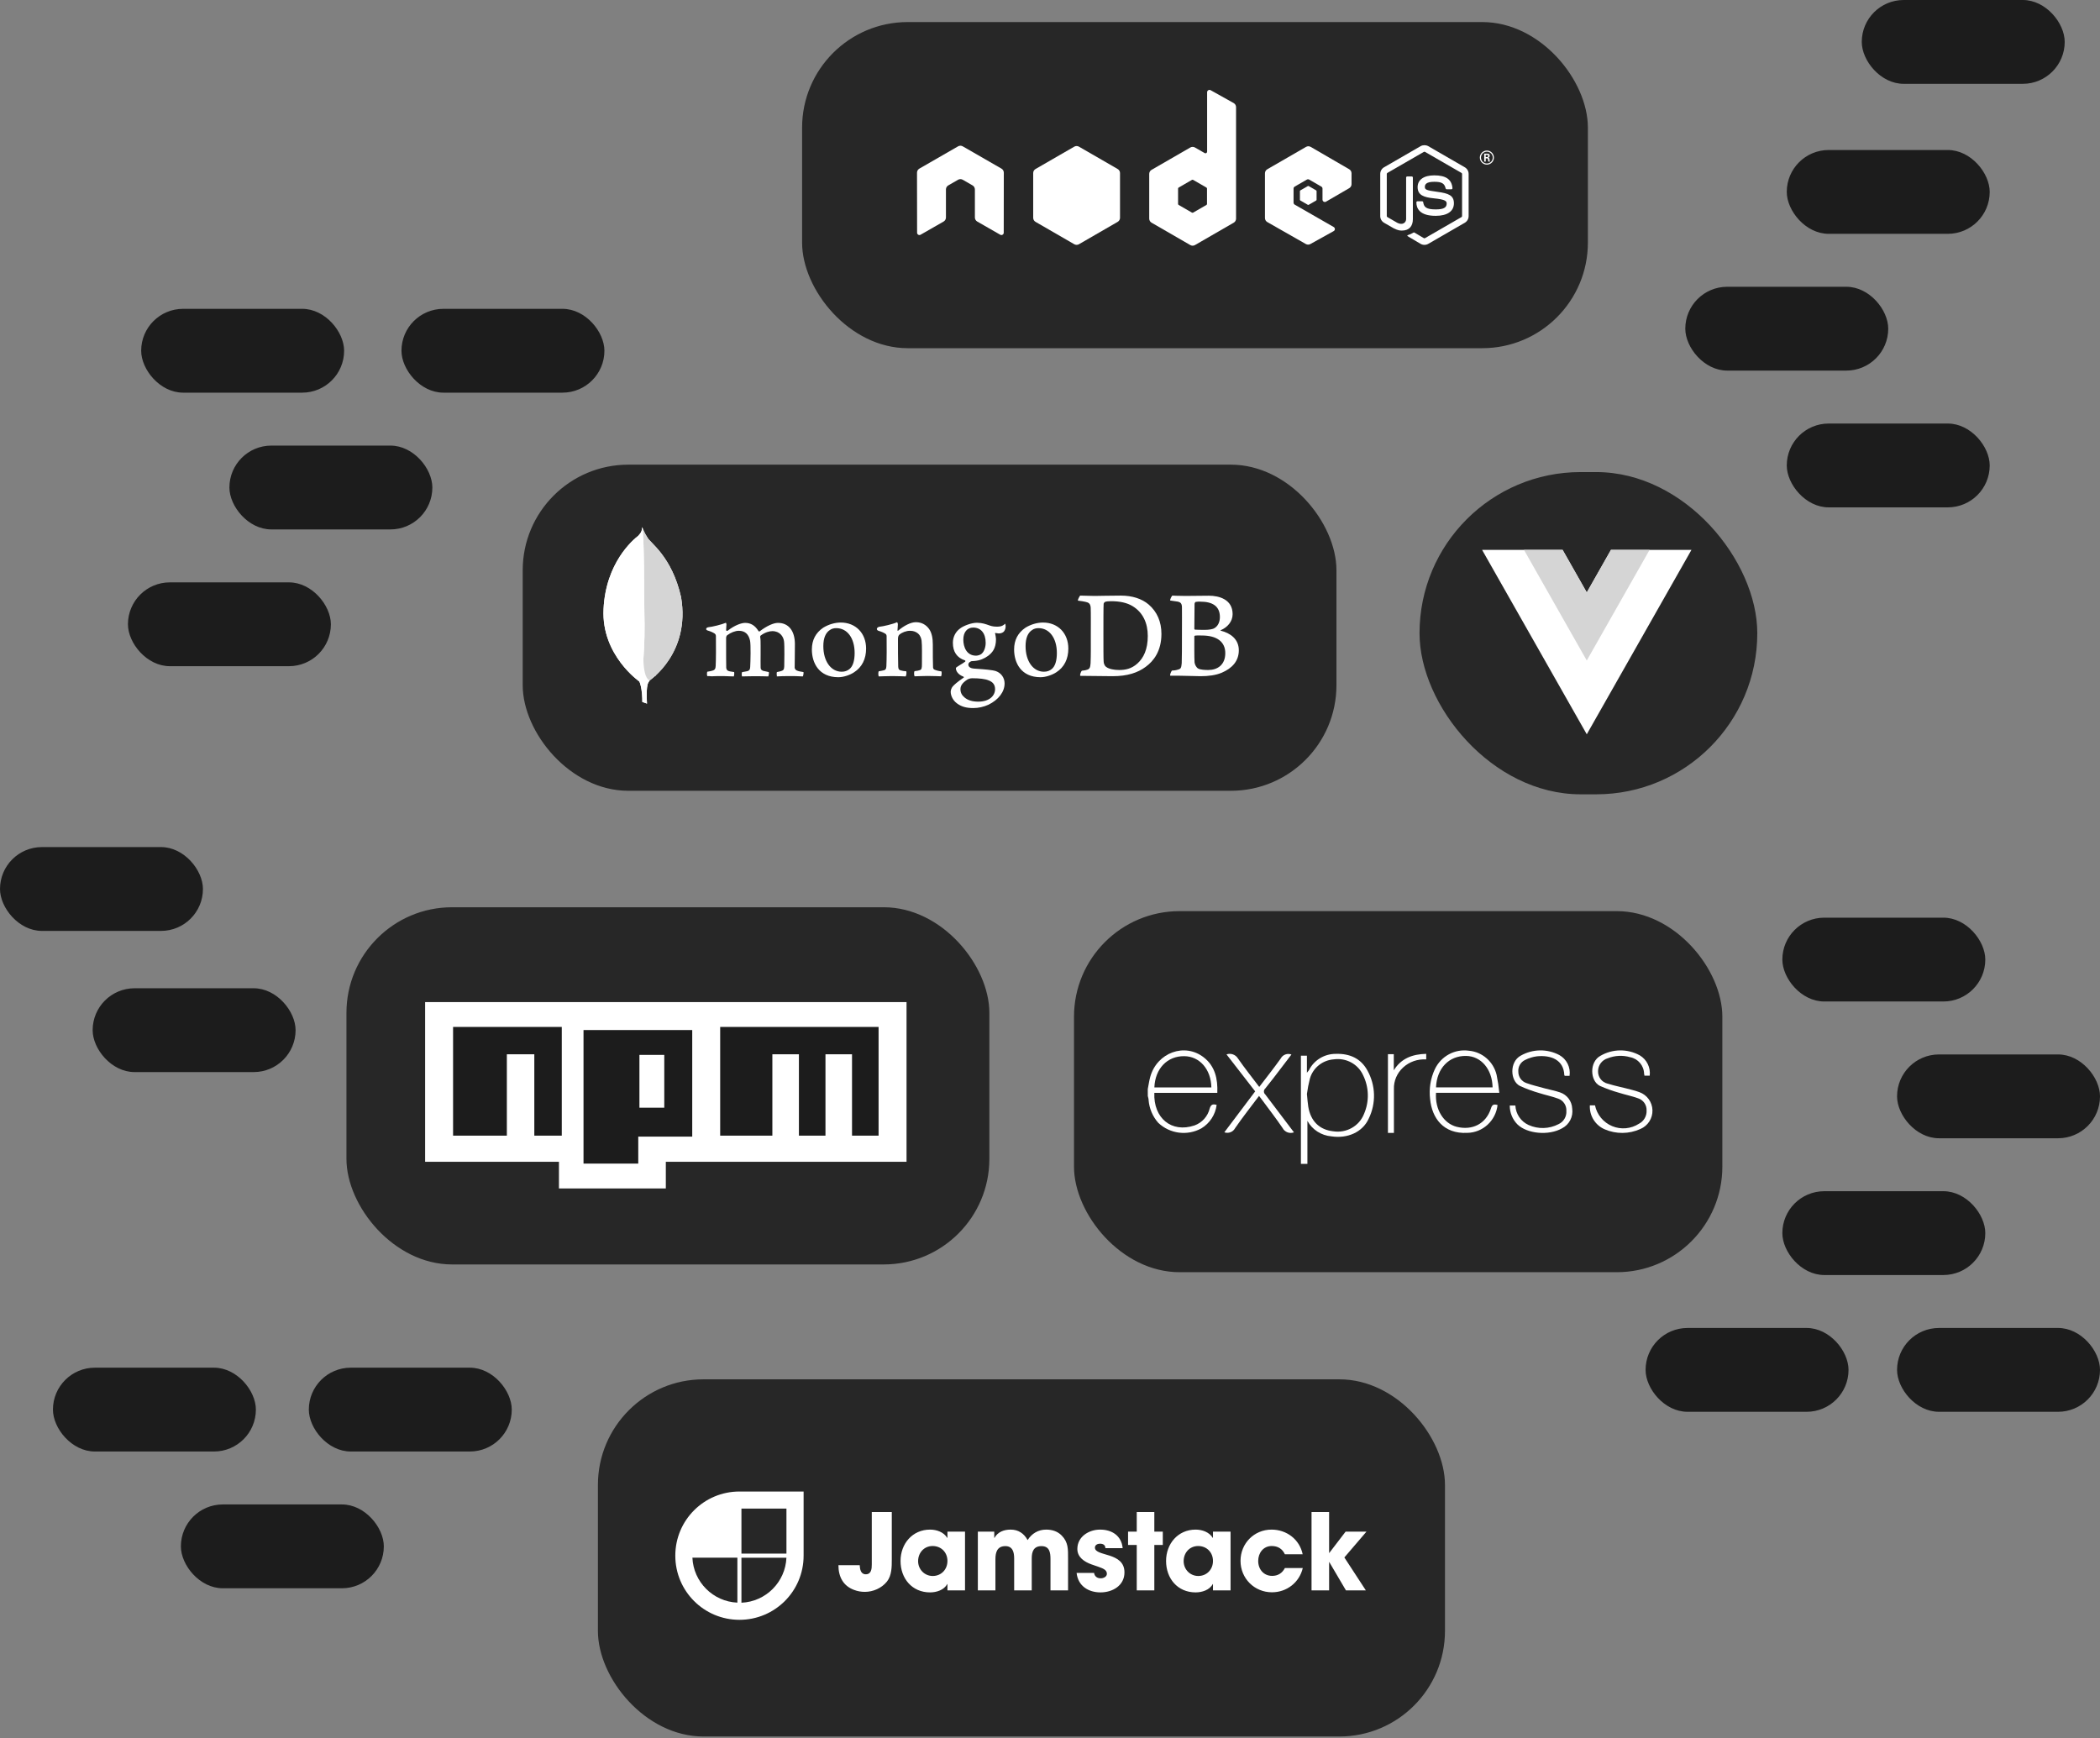 <?xml version="1.0" encoding="UTF-8"?>
<svg width="476px" height="394px" viewBox="0 0 476 394" version="1.1" xmlns="http://www.w3.org/2000/svg" xmlns:xlink="http://www.w3.org/1999/xlink">
    <rect x="0" y="0" width="476" height="394" fill="#808080" stroke="none"/>
    <title>Group 13 Copy 2</title>
    <g id="New" stroke="none" stroke-width="1" fill="none" fill-rule="evenodd">
        <g id="Exports" transform="translate(-433, -781)">
            <g id="Group-13-Copy-2" transform="translate(433, 781)">
                <g id="Group-52-Copy-3" transform="translate(78, 5)">
                    <g id="Group-48-Copy-4" transform="translate(40.48, 100.32)">
                        <rect id="Rectangle" fill="#272727" x="0" y="0" width="184.448" height="73.92" rx="23.936"></rect>
                        <g id="mongodb-seeklogo.com" transform="translate(18.304, 14.08)" fill-rule="nonzero">
                            <path d="M134.243,17.026 C134.113,17.052 133.983,17.338 133.983,17.494 C133.957,18.533 133.931,21.288 133.931,23.159 C133.931,23.211 134.009,23.315 134.087,23.315 C134.476,23.341 135.412,23.367 136.217,23.367 C137.335,23.367 137.985,23.211 138.349,23.055 C139.284,22.588 139.726,21.574 139.726,20.456 C139.726,17.936 137.959,16.974 135.334,16.974 C135.152,16.948 134.632,16.948 134.243,17.026 L134.243,17.026 L134.243,17.026 Z M140.947,28.642 C140.947,26.07 139.05,24.64 135.62,24.64 C135.464,24.64 134.373,24.614 134.113,24.666 C134.035,24.692 133.931,24.744 133.931,24.822 C133.931,26.667 133.905,29.604 133.983,30.747 C134.035,31.241 134.399,31.943 134.84,32.151 C135.308,32.41 136.374,32.462 137.101,32.462 C139.154,32.462 140.947,31.319 140.947,28.642 L140.947,28.642 L140.947,28.642 Z M128.941,15.597 C129.201,15.597 129.981,15.675 131.982,15.675 C133.879,15.675 135.386,15.623 137.231,15.623 C139.492,15.623 142.61,16.429 142.61,19.807 C142.61,21.47 141.441,22.795 139.908,23.445 C139.83,23.471 139.83,23.523 139.908,23.549 C142.09,24.095 144.014,25.446 144.014,27.993 C144.014,30.487 142.454,32.072 140.193,33.06 C138.816,33.658 137.101,33.866 135.36,33.866 C134.035,33.866 130.475,33.71 128.5,33.762 C128.292,33.684 128.682,32.748 128.863,32.592 C129.331,32.566 129.695,32.54 130.189,32.384 C130.89,32.203 130.968,31.995 131.072,30.929 C131.124,30.02 131.124,26.797 131.124,24.51 C131.124,21.366 131.15,19.235 131.124,18.196 C131.098,17.39 130.812,17.13 130.241,16.974 C129.799,16.896 129.071,16.792 128.474,16.715 C128.344,16.584 128.785,15.701 128.941,15.597 L128.941,15.597 L128.941,15.597 Z M113.947,31.761 C114.571,32.254 115.792,32.462 116.884,32.462 C118.287,32.462 119.69,32.203 121.041,30.981 C122.419,29.734 123.38,27.811 123.38,24.744 C123.38,21.808 122.263,19.417 119.976,18.014 C118.677,17.208 117.013,16.87 115.09,16.87 C114.519,16.87 113.973,16.896 113.635,17.052 C113.557,17.104 113.375,17.338 113.375,17.468 C113.323,17.988 113.323,21.99 113.323,24.329 C113.323,26.745 113.323,30.123 113.375,30.513 C113.375,30.903 113.557,31.501 113.947,31.761 L113.947,31.761 L113.947,31.761 Z M108.048,15.597 C108.542,15.597 110.439,15.675 111.348,15.675 C112.986,15.675 114.155,15.597 117.247,15.597 C119.846,15.597 122.029,16.299 123.588,17.624 C125.485,19.261 126.473,21.522 126.473,24.277 C126.473,28.201 124.68,30.461 122.886,31.761 C121.094,33.086 118.755,33.866 115.428,33.866 C113.661,33.866 110.621,33.814 108.1,33.788 L108.074,33.788 C107.944,33.554 108.282,32.644 108.49,32.618 C109.166,32.54 109.347,32.514 109.685,32.384 C110.231,32.177 110.335,31.891 110.413,30.929 C110.491,29.136 110.465,26.979 110.465,24.536 C110.465,22.795 110.491,19.391 110.439,18.3 C110.361,17.39 109.971,17.156 109.192,17 C108.802,16.922 108.282,16.818 107.555,16.741 C107.45,16.558 107.918,15.753 108.048,15.597 L108.048,15.597 L108.048,15.597 Z" id="Shape" fill="#FFFFFF"></path>
                            <path d="M76.605,32.774 C75.955,32.696 75.487,32.592 74.915,32.332 C74.838,32.28 74.707,32.021 74.707,31.917 C74.655,31.007 74.655,28.408 74.655,26.667 C74.655,25.264 74.422,24.043 73.824,23.185 C73.122,22.198 72.109,21.626 70.809,21.626 C69.666,21.626 68.133,22.406 66.86,23.497 C66.834,23.523 66.626,23.705 66.652,23.419 C66.652,23.133 66.704,22.561 66.73,22.172 C66.756,21.808 66.548,21.626 66.548,21.626 C65.716,22.042 63.377,22.588 62.52,22.665 C61.896,22.795 61.74,23.393 62.39,23.601 L62.416,23.601 C63.117,23.809 63.585,24.043 63.949,24.277 C64.209,24.484 64.183,24.77 64.183,25.004 C64.209,26.953 64.209,29.942 64.131,31.579 C64.105,32.229 63.923,32.462 63.455,32.566 L63.507,32.54 C63.143,32.618 62.858,32.696 62.416,32.748 C62.26,32.904 62.26,33.736 62.416,33.918 C62.702,33.918 64.209,33.84 65.456,33.84 C67.171,33.84 68.055,33.918 68.497,33.918 C68.679,33.71 68.731,32.93 68.627,32.748 C68.133,32.722 67.769,32.67 67.431,32.566 C66.964,32.462 66.834,32.229 66.807,31.683 C66.756,30.305 66.756,27.395 66.756,25.42 C66.756,24.874 66.912,24.614 67.067,24.458 C67.665,23.939 68.627,23.575 69.484,23.575 C70.316,23.575 70.862,23.835 71.277,24.173 C71.849,24.64 72.031,25.316 72.109,25.81 C72.239,26.927 72.187,29.136 72.187,31.059 C72.187,32.098 72.109,32.358 71.719,32.488 C71.537,32.566 71.069,32.67 70.524,32.722 C70.342,32.904 70.394,33.71 70.524,33.892 C71.277,33.892 72.161,33.814 73.46,33.814 C75.071,33.814 76.111,33.892 76.527,33.892 C76.656,33.736 76.708,32.982 76.604,32.774 L76.605,32.774 L76.605,32.774 Z M83.803,22.847 C82.426,22.847 81.568,23.913 81.568,25.576 C81.568,27.265 82.321,29.214 84.453,29.214 C84.816,29.214 85.492,29.058 85.804,28.694 C86.297,28.227 86.635,27.291 86.635,26.304 C86.635,24.147 85.57,22.847 83.803,22.847 L83.803,22.847 L83.803,22.847 Z M83.621,34.333 C83.101,34.333 82.737,34.489 82.504,34.619 C81.412,35.321 80.918,35.996 80.918,36.802 C80.918,37.556 81.204,38.153 81.828,38.673 C82.581,39.323 83.621,39.635 84.946,39.635 C87.597,39.635 88.766,38.205 88.766,36.802 C88.766,35.815 88.272,35.165 87.259,34.801 C86.531,34.489 85.206,34.333 83.621,34.333 L83.621,34.333 L83.621,34.333 Z M83.803,41.09 C82.218,41.09 81.074,40.752 80.087,39.998 C79.125,39.271 78.709,38.179 78.709,37.426 C78.709,37.218 78.761,36.646 79.229,36.126 C79.515,35.815 80.139,35.217 81.62,34.204 C81.672,34.178 81.698,34.152 81.698,34.099 C81.698,34.047 81.646,33.995 81.594,33.97 C80.372,33.502 80.009,32.748 79.905,32.332 L79.905,32.28 C79.879,32.124 79.827,31.969 80.061,31.813 C80.243,31.683 80.503,31.527 80.788,31.345 C81.23,31.085 81.698,30.799 81.984,30.565 C82.036,30.513 82.036,30.461 82.036,30.409 C82.036,30.357 81.984,30.305 81.932,30.28 C80.113,29.682 79.203,28.33 79.203,26.304 C79.203,24.978 79.801,23.783 80.866,23.029 C81.594,22.457 83.413,21.756 84.608,21.756 L84.686,21.756 C85.908,21.782 86.583,22.042 87.545,22.38 C88.065,22.561 88.558,22.639 89.234,22.639 C90.247,22.639 90.689,22.328 91.053,21.964 C91.079,22.016 91.131,22.146 91.157,22.483 C91.183,22.821 91.079,23.315 90.819,23.679 C90.611,23.965 90.144,24.173 89.676,24.173 L89.546,24.173 C89.078,24.121 88.87,24.069 88.87,24.069 L88.766,24.121 C88.74,24.173 88.766,24.225 88.792,24.303 L88.818,24.355 C88.87,24.589 88.974,25.29 88.974,25.472 C88.974,27.603 88.117,28.538 87.207,29.24 C86.323,29.89 85.31,30.305 84.167,30.409 C84.141,30.409 84.037,30.409 83.803,30.435 C83.673,30.435 83.491,30.461 83.465,30.461 L83.439,30.461 C83.231,30.513 82.711,30.773 82.711,31.215 C82.711,31.605 82.945,32.072 84.063,32.151 C84.296,32.177 84.53,32.177 84.79,32.203 C86.271,32.306 88.117,32.436 88.974,32.722 C90.169,33.164 90.923,34.229 90.923,35.503 C90.923,37.426 89.546,39.219 87.259,40.336 C86.142,40.83 85.024,41.09 83.803,41.09 L83.803,41.09 L83.803,41.09 Z M98.615,22.977 C98.069,22.977 97.576,23.107 97.212,23.367 C96.198,23.991 95.679,25.238 95.679,27.057 C95.679,30.461 97.394,32.852 99.836,32.852 C100.564,32.852 101.136,32.644 101.63,32.229 C102.383,31.605 102.773,30.357 102.773,28.616 C102.773,25.238 101.084,22.977 98.615,22.977 L98.615,22.977 L98.615,22.977 Z M99.083,34.099 C94.665,34.099 93.08,30.851 93.08,27.811 C93.08,25.68 93.937,24.043 95.653,22.873 C96.874,22.12 98.329,21.704 99.629,21.704 C103.007,21.704 105.372,24.121 105.372,27.603 C105.372,29.968 104.436,31.839 102.643,32.982 C101.785,33.554 100.304,34.099 99.083,34.099 L99.083,34.099 L99.083,34.099 Z M52.775,22.977 C52.229,22.977 51.736,23.107 51.372,23.367 C50.358,23.991 49.838,25.238 49.838,27.057 C49.838,30.461 51.553,32.852 53.996,32.852 C54.724,32.852 55.296,32.644 55.789,32.229 C56.543,31.605 56.933,30.357 56.933,28.616 C56.933,25.238 55.27,22.977 52.775,22.977 L52.775,22.977 L52.775,22.977 Z M53.243,34.099 C48.825,34.099 47.24,30.851 47.24,27.811 C47.24,25.68 48.097,24.043 49.812,22.873 C51.034,22.12 52.489,21.704 53.788,21.704 C57.167,21.704 59.531,24.121 59.531,27.603 C59.531,29.968 58.596,31.839 56.803,32.982 C55.971,33.554 54.49,34.099 53.243,34.099 L53.243,34.099 L53.243,34.099 Z M23.54,33.84 C23.488,33.762 23.436,33.528 23.462,33.242 C23.462,33.034 23.514,32.904 23.54,32.852 C24.086,32.774 24.372,32.696 24.683,32.618 C25.203,32.488 25.411,32.203 25.437,31.553 C25.515,29.994 25.515,27.031 25.489,24.978 L25.489,24.926 C25.489,24.692 25.489,24.406 25.203,24.199 C24.787,23.939 24.294,23.705 23.644,23.523 C23.41,23.445 23.254,23.315 23.28,23.159 C23.28,23.003 23.436,22.821 23.774,22.769 C24.632,22.691 26.866,22.146 27.75,21.756 C27.802,21.808 27.88,21.964 27.88,22.172 L27.854,22.457 C27.828,22.743 27.802,23.081 27.802,23.419 C27.802,23.523 27.906,23.601 28.01,23.601 C28.062,23.601 28.114,23.575 28.166,23.549 C29.829,22.25 31.336,21.782 32.115,21.782 C33.389,21.782 34.376,22.38 35.13,23.627 C35.182,23.705 35.234,23.731 35.312,23.731 C35.364,23.731 35.442,23.705 35.468,23.653 C37.001,22.483 38.534,21.782 39.548,21.782 C41.964,21.782 43.394,23.575 43.394,26.615 C43.394,27.473 43.394,28.59 43.368,29.604 C43.368,30.513 43.342,31.345 43.342,31.943 C43.342,32.072 43.524,32.488 43.81,32.566 C44.173,32.748 44.667,32.826 45.317,32.93 L45.343,32.93 C45.395,33.112 45.291,33.788 45.187,33.918 C45.031,33.918 44.797,33.918 44.537,33.892 C44.043,33.866 43.342,33.84 42.562,33.84 C40.951,33.84 40.12,33.866 39.314,33.918 C39.262,33.71 39.236,33.086 39.314,32.93 C39.782,32.852 40.015,32.774 40.301,32.696 C40.821,32.54 40.951,32.306 40.977,31.631 C40.977,31.137 41.081,26.927 40.925,25.914 C40.769,24.874 39.989,23.653 38.274,23.653 C37.625,23.653 36.611,23.913 35.624,24.666 C35.572,24.718 35.52,24.848 35.52,24.926 L35.52,24.952 C35.624,25.498 35.624,26.122 35.624,27.083 L35.624,28.772 C35.624,29.942 35.598,31.033 35.624,31.865 C35.624,32.436 35.962,32.566 36.248,32.67 C36.403,32.696 36.507,32.722 36.637,32.748 C36.871,32.8 37.105,32.852 37.469,32.93 C37.521,33.034 37.521,33.372 37.443,33.658 C37.417,33.814 37.365,33.892 37.339,33.918 C36.455,33.892 35.546,33.866 34.221,33.866 C33.831,33.866 33.155,33.892 32.583,33.892 C32.115,33.892 31.674,33.918 31.414,33.918 C31.388,33.866 31.336,33.684 31.336,33.398 C31.336,33.164 31.388,32.982 31.44,32.93 C31.57,32.904 31.674,32.878 31.804,32.878 C32.115,32.826 32.375,32.774 32.635,32.722 C33.077,32.592 33.233,32.358 33.259,31.787 C33.337,30.487 33.415,26.771 33.233,25.836 C32.921,24.329 32.064,23.575 30.686,23.575 C29.881,23.575 28.867,23.965 28.036,24.589 C27.906,24.692 27.802,24.952 27.802,25.186 L27.802,26.719 C27.802,28.59 27.802,30.929 27.828,31.943 C27.854,32.254 27.958,32.618 28.556,32.748 C28.685,32.774 28.893,32.826 29.153,32.852 L29.621,32.93 C29.673,33.086 29.647,33.71 29.543,33.918 C29.283,33.918 28.971,33.892 28.607,33.892 C28.062,33.866 27.36,33.84 26.581,33.84 C25.671,33.84 25.021,33.866 24.501,33.892 C24.138,33.84 23.852,33.84 23.54,33.84 L23.54,33.84 L23.54,33.84 Z" id="Shape" fill="#FFFFFF"></path>
                            <g id="Group">
                                <path d="M9.871,40.076 L8.806,39.712 C8.806,39.712 8.936,34.281 6.987,33.892 C5.687,32.384 7.195,-30.035 11.872,33.684 C11.872,33.684 10.261,34.489 9.975,35.867 C9.663,37.218 9.871,40.076 9.871,40.076 L9.871,40.076 L9.871,40.076 Z" id="Path" fill="#FFFFFF"></path>
                                <path d="M9.871,40.076 L8.806,39.712 C8.806,39.712 8.936,34.281 6.987,33.892 C5.687,32.384 7.195,-30.035 11.872,33.684 C11.872,33.684 10.261,34.489 9.975,35.867 C9.663,37.218 9.871,40.076 9.871,40.076 L9.871,40.076 L9.871,40.076 Z" id="Path" fill="#FFFFFF"></path>
                                <path d="M10.443,34.827 C10.443,34.827 19.772,28.694 17.589,15.935 C15.484,6.658 10.521,3.617 9.975,2.448 C9.377,1.616 8.806,0.161 8.806,0.161 L9.196,25.966 C9.196,25.992 8.39,33.866 10.443,34.827" id="Path" fill="#FFFFFF"></path>
                                <path d="M10.443,34.827 C10.443,34.827 19.772,28.694 17.589,15.935 C15.484,6.658 10.521,3.617 9.975,2.448 C9.377,1.616 8.806,0.161 8.806,0.161 L9.196,25.966 C9.196,25.992 8.39,33.866 10.443,34.827" id="Path" fill="#D5D5D5"></path>
                                <path d="M8.26,35.165 C8.26,35.165 -0.497,29.188 0.022,18.664 C0.516,8.139 6.701,2.968 7.896,2.032 C8.676,1.201 8.702,0.889 8.754,0.057 C9.299,1.227 9.196,17.546 9.273,19.469 C9.507,26.875 8.858,33.762 8.26,35.165 L8.26,35.165 L8.26,35.165 Z" id="Path" fill="#FFFFFF"></path>
                                <path d="M8.26,35.165 C8.26,35.165 -0.497,29.188 0.022,18.664 C0.516,8.139 6.701,2.968 7.896,2.032 C8.676,1.201 8.702,0.889 8.754,0.057 C9.299,1.227 9.196,17.546 9.273,19.469 C9.507,26.875 8.858,33.762 8.26,35.165 L8.26,35.165 L8.26,35.165 Z" id="Path" fill="#FFFFFF"></path>
                            </g>
                        </g>
                    </g>
                    <g id="Group-51-Copy" transform="translate(243.54, 101.472)">
                        <rect id="Rectangle" fill="#272727" x="0.22" y="0.528" width="76.56" height="73.04" rx="36.52"></rect>
                        <g id="Group" transform="translate(14.08, 16.6)" fill-rule="nonzero">
                            <g transform="translate(24.764, 22.107) scale(-1, 1) rotate(-180) translate(-24.764, -22.107) translate(0.264, 0.607)" id="Path">
                                <g transform="translate(0.015, 0.002)" fill="#FFFFFF">
                                    <polygon points="29.251 42.042 23.771 32.388 18.291 42.042 0.041 42.042 23.771 0.241 47.5 42.042"></polygon>
                                </g>
                                <g transform="translate(9.442, 16.721)" fill="#D5D5D5">
                                    <polygon points="19.823 25.323 14.343 15.67 8.863 25.323 0.105 25.323 14.343 0.243 28.58 25.323"></polygon>
                                </g>
                            </g>
                        </g>
                    </g>
                    <g id="Group-48-Copy-5" transform="translate(103.808, 0)">
                        <rect id="Rectangle" fill="#272727" x="0" y="0" width="178.112" height="73.92" rx="23.936"></rect>
                        <g id="Group-53" transform="translate(26.048, 14.784)" fill="#FFFFFF">
                            <g id="Group-4">
                                <path d="M19.675,19.358 C19.675,18.976 19.475,18.626 19.145,18.436 L10.368,13.385 C10.219,13.298 10.052,13.252 9.884,13.245 C9.869,13.245 9.806,13.245 9.793,13.245 C9.626,13.252 9.46,13.298 9.309,13.385 L0.531,18.436 C0.203,18.626 0,18.976 0,19.358 L0.019,32.961 C0.019,33.15 0.118,33.326 0.284,33.419 C0.447,33.516 0.648,33.516 0.81,33.419 L6.028,30.431 C6.357,30.235 6.558,29.89 6.558,29.512 L6.558,23.156 C6.558,22.777 6.759,22.427 7.087,22.239 L9.309,20.959 C9.474,20.864 9.655,20.817 9.841,20.817 C10.021,20.817 10.207,20.864 10.368,20.959 L12.588,22.239 C12.917,22.427 13.118,22.777 13.118,23.156 L13.118,29.512 C13.118,29.89 13.322,30.238 13.65,30.431 L18.865,33.419 C19.028,33.516 19.233,33.516 19.395,33.419 C19.556,33.326 19.658,33.15 19.658,32.961 L19.675,19.358" id="Fill-1"></path>
                                <path d="M65.733,26.441 C65.733,26.535 65.682,26.623 65.601,26.67 L62.586,28.408 C62.504,28.455 62.403,28.455 62.321,28.408 L59.306,26.67 C59.223,26.623 59.173,26.535 59.173,26.441 L59.173,22.96 C59.173,22.865 59.223,22.777 59.306,22.729 L62.32,20.988 C62.403,20.94 62.504,20.94 62.586,20.988 L65.601,22.729 C65.682,22.777 65.733,22.865 65.733,22.96 L65.733,26.441 Z M66.548,0.658 C66.384,0.567 66.183,0.569 66.021,0.665 C65.859,0.76 65.759,0.934 65.759,1.121 L65.759,14.593 C65.759,14.725 65.689,14.848 65.574,14.914 C65.459,14.98 65.318,14.98 65.203,14.914 L63.004,13.648 C62.676,13.458 62.273,13.459 61.945,13.648 L53.163,18.716 C52.835,18.905 52.633,19.255 52.633,19.634 L52.633,29.771 C52.633,30.151 52.835,30.501 53.163,30.69 L61.944,35.762 C62.272,35.951 62.676,35.951 63.005,35.762 L71.788,30.69 C72.116,30.501 72.318,30.151 72.318,29.771 L72.318,4.501 C72.318,4.116 72.109,3.762 71.774,3.574 L66.548,0.658 L66.548,0.658 Z" id="Fill-3"></path>
                            </g>
                            <path d="M97.965,22.868 C98.292,22.679 98.492,22.329 98.492,21.951 L98.492,19.494 C98.492,19.117 98.292,18.767 97.964,18.578 L89.24,13.512 C88.911,13.321 88.506,13.32 88.177,13.51 L79.399,18.579 C79.07,18.768 78.868,19.118 78.868,19.497 L78.868,29.631 C78.868,30.013 79.073,30.364 79.404,30.553 L88.128,35.524 C88.45,35.708 88.844,35.709 89.168,35.529 L94.444,32.597 C94.612,32.504 94.716,32.328 94.717,32.137 C94.718,31.945 94.616,31.769 94.451,31.674 L85.617,26.603 C85.452,26.508 85.35,26.333 85.35,26.143 L85.35,22.967 C85.35,22.777 85.452,22.602 85.616,22.508 L88.365,20.923 C88.529,20.828 88.731,20.828 88.894,20.923 L91.645,22.508 C91.809,22.602 91.911,22.777 91.911,22.967 L91.911,25.466 C91.911,25.656 92.012,25.831 92.176,25.926 C92.341,26.021 92.543,26.02 92.707,25.925 L97.965,22.868" id="Fill-5"></path>
                            <path d="M35.644,13.457 C35.972,13.268 36.376,13.268 36.704,13.457 L45.484,18.524 C45.812,18.713 46.014,19.063 46.014,19.442 L46.014,29.584 C46.014,29.963 45.812,30.313 45.484,30.502 L36.704,35.574 C36.376,35.763 35.972,35.763 35.643,35.574 L26.865,30.502 C26.537,30.313 26.335,29.963 26.335,29.584 L26.335,19.442 C26.335,19.063 26.537,18.713 26.865,18.524 L35.644,13.457" id="Fill-6"></path>
                            <path d="M115.013,35.718 C114.71,35.718 114.41,35.639 114.145,35.486 L111.381,33.85 C110.968,33.62 111.169,33.538 111.305,33.49 C111.856,33.299 111.968,33.255 112.556,32.922 C112.617,32.887 112.698,32.9 112.761,32.937 L114.884,34.198 C114.962,34.241 115.07,34.241 115.141,34.198 L123.42,29.419 C123.498,29.375 123.547,29.287 123.547,29.196 L123.547,19.64 C123.547,19.547 123.498,19.459 123.419,19.412 L115.143,14.638 C115.066,14.593 114.965,14.593 114.887,14.638 L106.613,19.414 C106.533,19.459 106.482,19.549 106.482,19.64 L106.482,29.196 C106.482,29.287 106.533,29.373 106.612,29.417 L108.881,30.727 C110.111,31.342 110.865,30.618 110.865,29.89 L110.865,20.455 C110.865,20.322 110.972,20.217 111.105,20.217 L112.156,20.217 C112.287,20.217 112.395,20.322 112.395,20.455 L112.395,29.89 C112.395,31.532 111.501,32.474 109.944,32.474 C109.465,32.474 109.088,32.474 108.037,31.956 L105.865,30.706 C105.329,30.396 104.997,29.816 104.997,29.196 L104.997,19.64 C104.997,19.02 105.329,18.44 105.865,18.132 L114.145,13.347 C114.669,13.051 115.365,13.051 115.885,13.347 L124.164,18.132 C124.7,18.441 125.033,19.02 125.033,19.64 L125.033,29.196 C125.033,29.816 124.7,30.394 124.164,30.706 L115.885,35.486 C115.62,35.639 115.32,35.718 115.013,35.718" id="Fill-7"></path>
                            <path d="M117.571,29.136 C113.947,29.136 113.188,27.472 113.188,26.078 C113.188,25.945 113.295,25.839 113.428,25.839 L114.499,25.839 C114.618,25.839 114.718,25.925 114.737,26.042 C114.898,27.131 115.38,27.681 117.571,27.681 C119.315,27.681 120.057,27.287 120.057,26.361 C120.057,25.828 119.847,25.432 117.136,25.167 C114.871,24.943 113.47,24.442 113.47,22.629 C113.47,20.959 114.878,19.963 117.239,19.963 C119.891,19.963 121.203,20.883 121.37,22.859 C121.376,22.926 121.352,22.992 121.307,23.043 C121.261,23.09 121.198,23.119 121.132,23.119 L120.057,23.119 C119.945,23.119 119.847,23.04 119.824,22.932 C119.567,21.785 118.939,21.419 117.239,21.419 C115.334,21.419 115.113,22.082 115.113,22.579 C115.113,23.182 115.374,23.357 117.945,23.697 C120.49,24.034 121.698,24.51 121.698,26.298 C121.698,28.102 120.194,29.136 117.571,29.136" id="Fill-8"></path>
                            <path d="M88.579,22.394 C88.642,22.357 88.719,22.357 88.782,22.394 L90.468,23.366 C90.53,23.402 90.569,23.469 90.569,23.542 L90.569,25.488 C90.569,25.56 90.53,25.628 90.468,25.664 L88.782,26.636 C88.719,26.672 88.642,26.672 88.579,26.636 L86.895,25.664 C86.832,25.628 86.793,25.56 86.793,25.488 L86.793,23.542 C86.793,23.469 86.832,23.402 86.895,23.366 L88.579,22.394" id="Fill-9"></path>
                            <path d="M128.907,15.826 L129.185,15.826 C129.413,15.826 129.456,15.665 129.456,15.572 C129.456,15.327 129.287,15.327 129.194,15.327 L128.907,15.327 L128.907,15.826 Z M128.569,15.041 L129.185,15.041 C129.397,15.041 129.811,15.041 129.811,15.513 C129.811,15.843 129.599,15.91 129.472,15.953 C129.718,15.97 129.734,16.13 129.768,16.358 C129.785,16.501 129.811,16.746 129.861,16.831 L129.481,16.831 C129.472,16.746 129.413,16.29 129.413,16.265 C129.388,16.164 129.354,16.113 129.228,16.113 L128.915,16.113 L128.915,16.831 L128.569,16.831 L128.569,15.041 Z M127.83,15.932 C127.83,16.674 128.43,17.274 129.164,17.274 C129.907,17.274 130.507,16.662 130.507,15.932 C130.507,15.189 129.899,14.597 129.164,14.597 C128.438,14.597 127.83,15.18 127.83,15.932 Z M130.764,15.936 C130.764,16.814 130.046,17.532 129.169,17.532 C128.298,17.532 127.573,16.822 127.573,15.936 C127.573,15.033 128.316,14.34 129.169,14.34 C130.03,14.34 130.764,15.033 130.764,15.936 L130.764,15.936 Z" id="Fill-10"></path>
                        </g>
                    </g>
                    <g id="Group-48-Copy-6" transform="translate(0.528, 200.64)">
                        <rect id="Rectangle" fill="#272727" x="0" y="0" width="145.728" height="80.96" rx="23.936"></rect>
                        <g id="npm-node-package-manager" transform="translate(17.6, 21.12)" fill-rule="nonzero">
                            <polygon id="path4951" fill="#FFFFFF" points="30.567 42.615 30.567 36.572 0.233 36.572 0.233 0.375 109.353 0.375 109.353 36.572 54.793 36.572 54.793 42.615"></polygon>
                            <polygon id="path4949" fill="#1C1C1C" points="48.543 36.983 48.543 30.866 60.777 30.866 60.777 6.711 36.137 6.711 36.137 36.983"></polygon>
                            <polygon id="path4947" fill="#FFFFFF" points="48.809 12.343 54.441 12.343 54.441 24.311 48.809 24.311"></polygon>
                            <polygon id="path4945" fill="#1C1C1C" points="18.759 30.647 18.759 12.205 24.984 12.205 24.984 30.647 31.209 30.647 31.209 6.007 6.569 6.007 6.569 30.647"></polygon>
                            <polygon id="path2998" fill="#1C1C1C" points="78.942 30.647 78.942 12.205 84.961 12.205 84.961 30.647 90.979 30.647 90.979 12.205 96.998 12.205 96.998 30.647 103.017 30.647 103.017 6.007 67.113 6.007 67.113 30.647"></polygon>
                        </g>
                    </g>
                    <g id="Group-25" transform="translate(57, 307)">
                        <rect id="Rectangle-Copy-28" fill="#272727" x="0.528" y="0.64" width="192" height="80.96" rx="23.936"></rect>
                        <g id="Jamstack_Logo_Original" transform="translate(18, 26)" fill-rule="nonzero">
                            <path d="M49.14,15.446 L49.14,4.718 L44.604,4.718 L44.604,16.574 C44.604,17.558 44.532,18.83 43.236,18.83 C42.084,18.83 41.916,17.654 41.868,16.766 L37.044,16.766 C37.044,19.358 38.1,21.47 40.62,22.382 C41.364,22.67 42.204,22.814 43.02,22.814 C44.916,22.814 46.836,21.974 48.036,20.486 C49.14,19.094 49.14,17.15 49.14,15.446 Z M65.738,22.478 L65.738,9.158 L61.754,9.158 L61.754,10.574 L61.706,10.574 C60.914,9.254 59.282,8.702 57.818,8.702 C53.81,8.702 51.122,11.918 51.122,15.806 C51.122,19.766 53.714,22.934 57.818,22.934 C59.258,22.934 60.986,22.406 61.706,21.038 L61.754,21.038 L61.754,22.478 L65.738,22.478 Z M61.754,15.806 C61.754,17.726 60.362,19.214 58.418,19.214 C56.546,19.214 55.106,17.702 55.106,15.854 C55.106,13.958 56.45,12.422 58.394,12.422 C60.338,12.422 61.754,13.862 61.754,15.806 Z M89.093,22.478 L89.093,15.206 C89.093,13.166 89.165,11.582 87.653,10.046 C86.717,9.086 85.469,8.702 84.149,8.702 C82.349,8.702 80.885,9.566 79.925,11.078 C79.109,9.566 77.813,8.702 76.085,8.702 C74.573,8.702 73.181,9.206 72.413,10.574 L72.365,10.574 L72.365,9.158 L68.645,9.158 L68.645,22.478 L72.629,22.478 L72.629,15.398 C72.629,13.838 73.037,12.446 74.885,12.446 C76.565,12.446 76.877,13.862 76.877,15.23 L76.877,22.478 L80.861,22.478 L80.861,15.206 C80.861,13.694 81.293,12.446 83.069,12.446 C84.917,12.446 85.109,13.934 85.109,15.398 L85.109,22.478 L89.093,22.478 Z M101.879,18.398 C101.879,13.694 95.183,14.87 95.183,12.782 C95.183,12.182 95.783,11.894 96.311,11.894 C97.007,11.894 97.535,12.158 97.559,12.902 L101.471,12.902 C101.207,10.07 99.023,8.702 96.359,8.702 C93.791,8.702 91.199,10.31 91.199,13.094 C91.199,14.966 92.783,15.998 94.367,16.574 C94.943,16.79 95.519,16.982 96.095,17.174 C96.815,17.462 97.895,17.75 97.895,18.71 C97.895,19.406 97.103,19.742 96.503,19.742 C95.711,19.742 95.111,19.334 94.991,18.518 L91.031,18.518 C91.343,21.446 93.671,22.934 96.455,22.934 C99.167,22.934 101.879,21.398 101.879,18.398 Z M110.567,12.182 L110.567,9.158 L108.647,9.158 L108.647,4.718 L104.663,4.718 L104.663,9.158 L102.695,9.158 L102.695,12.182 L104.663,12.182 L104.663,22.478 L108.647,22.478 L108.647,12.182 L110.567,12.182 Z M125.926,22.478 L125.926,9.158 L121.942,9.158 L121.942,10.574 L121.894,10.574 C121.102,9.254 119.47,8.702 118.006,8.702 C113.998,8.702 111.31,11.918 111.31,15.806 C111.31,19.766 113.902,22.934 118.006,22.934 C119.446,22.934 121.174,22.406 121.894,21.038 L121.942,21.038 L121.942,22.478 L125.926,22.478 Z M121.942,15.806 C121.942,17.726 120.55,19.214 118.606,19.214 C116.734,19.214 115.294,17.702 115.294,15.854 C115.294,13.958 116.638,12.422 118.582,12.422 C120.526,12.422 121.942,13.862 121.942,15.806 Z M142.296,17.414 L138.24,17.414 C137.64,18.566 136.68,19.19 135.36,19.19 C133.416,19.19 132.192,17.678 132.192,15.806 C132.192,14.006 133.344,12.422 135.264,12.422 C136.632,12.422 137.664,13.046 138.24,14.294 L142.272,14.294 C141.576,10.91 138.624,8.702 135.216,8.702 C131.256,8.702 128.184,11.846 128.184,15.782 C128.184,19.766 131.328,22.91 135.312,22.91 C138.672,22.91 141.528,20.678 142.296,17.414 Z M156.737,9.158 L152.009,9.158 L148.313,13.982 L148.265,13.982 L148.265,4.718 L144.281,4.718 L144.281,22.478 L148.265,22.478 L148.265,16.07 L148.313,16.07 L152.081,22.478 L156.593,22.478 L151.721,15.014 L156.737,9.158 Z" id="Shape" fill="#FFFFFF"></path>
                            <path d="M14.61,0.069 C6.569,0.069 0.069,6.569 0.069,14.61 C0.069,22.651 6.569,29.151 14.61,29.151 C22.651,29.151 29.151,22.651 29.151,14.61 L29.151,0.069 L14.61,0.069 Z" id="Path" fill="#FFFFFF"></path>
                            <path d="M14.14,15.06 L14.14,25.256 C8.622,25.022 4.178,20.578 3.945,15.06 L14.14,15.06 Z" id="Path" fill="#272727"></path>
                            <path d="M15.06,15.08 L25.256,15.08 C25.022,20.598 20.578,25.042 15.06,25.275 L15.06,15.08 Z" id="Path" fill="#272727"></path>
                            <polygon id="Path" fill="#272727" points="15.06 14.14 15.06 3.939 25.261 3.939 25.261 14.14"></polygon>
                        </g>
                    </g>
                    <g id="Group-48-Copy-7" transform="translate(165.423, 201.52)">
                        <rect id="Rectangle" fill="#272727" x="0.017" y="0" width="146.96" height="81.84" rx="23.936"></rect>
                        <g id="express-js-seeklogo.com" transform="translate(16.737, 30.8)" fill="#FFFFFF" fill-rule="nonzero">
                            <path d="M34.714,26.486 L34.714,1.966 L36.075,1.966 L36.075,5.823 C36.236,5.652 36.384,5.471 36.52,5.28 C37.655,2.975 40.051,1.521 42.666,1.549 C45.767,1.459 48.285,2.581 49.766,5.28 C51.678,8.681 51.789,12.777 50.062,16.272 C48.683,19.296 45.276,20.8 41.629,20.247 C39.323,20.055 37.274,18.732 36.186,16.734 L36.186,26.486 L34.714,26.486 Z M36.075,10.64 C36.196,11.835 36.242,12.686 36.381,13.52 C36.918,16.797 38.899,18.744 42.009,19.097 C45.02,19.581 47.962,17.917 49.035,15.122 C50.244,12.302 50.156,9.11 48.794,6.357 C47.653,3.862 44.961,2.406 42.194,2.79 C39.602,2.973 37.413,4.743 36.742,7.199 C36.452,8.333 36.229,9.482 36.075,10.64 L36.075,10.64 Z" id="path4"></path>
                            <path d="M79.287,13.151 C78.878,16.703 75.945,19.399 72.427,19.456 C66.968,19.735 64.406,16.051 63.999,11.8 C63.716,9.491 64.085,7.148 65.062,5.045 C66.459,2.083 69.582,0.382 72.782,0.838 C75.822,1.1 78.356,3.309 79.074,6.324 C79.351,7.662 79.556,9.015 79.686,10.377 L65.337,10.377 C65.071,14.232 67.11,17.33 69.999,18.078 C73.597,18.979 76.672,17.393 77.789,13.917 C78.037,13.025 78.489,12.899 79.287,13.151 Z M65.337,9.143 L78.161,9.143 C78.081,5.036 75.564,2.063 72.152,2.018 C68.288,1.955 65.505,4.819 65.337,9.143 Z" id="path6"></path>
                            <path d="M82.053,13.263 L83.323,13.263 C83.419,15.178 84.572,16.879 86.311,17.669 C88.481,18.65 90.978,18.584 93.093,17.489 C94.259,16.961 94.973,15.758 94.883,14.477 C94.95,13.236 94.19,12.102 93.022,11.698 C91.626,11.176 90.141,10.889 88.718,10.43 C87.238,10.006 85.791,9.474 84.388,8.838 C82.097,7.714 81.954,3.335 84.549,1.95 C87.248,0.419 90.536,0.368 93.281,1.815 C94.957,2.746 95.884,4.623 95.607,6.527 L94.516,6.527 C94.516,6.473 94.418,6.428 94.418,6.374 C94.283,2.876 91.367,1.797 88.235,2.103 C87.3,2.219 86.392,2.496 85.551,2.921 C84.515,3.397 83.891,4.479 83.994,5.619 C83.997,6.759 84.714,7.775 85.784,8.155 C87.161,8.658 88.602,8.982 90.016,9.378 C91.152,9.693 92.333,9.899 93.433,10.277 C95.024,10.801 96.127,12.257 96.207,13.937 C96.479,15.781 95.545,17.593 93.89,18.433 C90.901,20.133 85.98,19.683 83.788,17.534 C82.666,16.4 82.041,14.862 82.053,13.263 Z" id="path8"></path>
                            <path d="M113.775,6.491 L112.581,6.491 C112.581,6.33 112.518,6.186 112.5,6.051 C112.46,4.208 111.134,2.644 109.321,2.301 C107.661,1.825 105.89,1.91 104.283,2.543 C102.979,2.917 102.076,4.104 102.065,5.459 C102.019,6.796 102.92,7.98 104.221,8.295 C106.017,8.851 107.857,9.192 109.68,9.694 C110.271,9.836 110.853,10.013 111.423,10.224 C113.163,10.846 114.345,12.471 114.398,14.318 C114.452,16.165 113.367,17.855 111.665,18.577 C109.103,19.74 106.168,19.769 103.583,18.658 C101.43,17.73 100.082,15.561 100.207,13.221 L100.709,13.221 L101.374,13.221 C101.812,15.334 103.266,17.096 105.259,17.928 C107.252,18.761 109.528,18.557 111.342,17.384 C112.453,16.807 113.126,15.637 113.066,14.387 C113.121,13.149 112.348,12.024 111.171,11.633 C109.77,11.112 108.28,10.834 106.852,10.376 C105.358,9.96 103.896,9.435 102.478,8.806 C100.233,7.702 100.054,3.369 102.613,1.987 C105.359,0.393 108.741,0.356 111.521,1.888 C113.119,2.841 114.003,4.646 113.775,6.491 L113.775,6.491 Z" id="path10"></path>
                            <path d="M33.137,19.338 C32.157,19.705 31.054,19.29 30.568,18.372 C29.095,16.189 27.467,14.105 25.902,11.976 L25.224,11.082 C23.362,13.55 21.499,15.921 19.799,18.381 C19.341,19.258 18.296,19.664 17.357,19.329 L24.347,10.053 L17.846,1.671 C18.81,1.327 19.887,1.701 20.423,2.566 C21.933,4.749 23.606,6.833 25.27,9.042 C26.942,6.851 28.597,4.758 30.143,2.593 C30.604,1.729 31.647,1.345 32.567,1.698 L30.044,5.008 C28.914,6.484 27.801,7.969 26.626,9.409 C26.434,9.579 26.325,9.821 26.325,10.075 C26.325,10.33 26.434,10.572 26.626,10.742 C28.787,13.577 30.93,16.422 33.137,19.338 L33.137,19.338 Z" id="path12"></path>
                            <path d="M63.117,1.544 L63.117,2.806 C61.177,2.685 59.274,3.35 57.879,4.637 C56.484,5.923 55.726,7.71 55.795,9.557 C55.795,12.525 55.795,15.493 55.795,18.462 C55.795,18.777 55.795,19.092 55.795,19.471 L54.439,19.471 L54.439,1.616 L55.766,1.616 L55.766,5.276 C57.407,2.608 59.94,1.616 63.117,1.544 L63.117,1.544 Z" id="path14"></path>
                            <path d="M0,9.548 C0.187,8.652 0.303,7.676 0.562,6.761 C2.105,1.25 8.395,-1.044 12.722,2.37 C15.256,4.369 15.889,7.201 15.764,10.391 L1.49,10.391 C1.258,16.09 5.353,19.531 10.59,17.775 C12.316,17.155 13.614,15.703 14.043,13.913 C14.319,13.016 14.765,12.864 15.613,13.124 C15.33,15.334 14.054,17.293 12.151,18.438 C8.968,20.187 5.025,19.68 2.382,17.183 C1.107,15.744 0.337,13.925 0.187,12.004 C0.187,11.699 0.071,11.394 0.009,11.108 C0.003,10.576 0,10.056 0,9.548 Z M1.508,9.163 L14.417,9.163 C14.337,5.032 11.741,2.102 8.279,2.075 C4.425,2.021 1.668,4.889 1.499,9.145 L1.508,9.163 Z" id="path16"></path>
                        </g>
                    </g>
                </g>
                <rect id="Rectangle-Copy-29" fill="#1C1C1C" x="91" y="70" width="46" height="19" rx="9.5"></rect>
                <rect id="Rectangle-Copy-54" fill="#1C1C1C" x="382" y="65" width="46" height="19" rx="9.5"></rect>
                <rect id="Rectangle-Copy-56" fill="#1C1C1C" x="52" y="101" width="46" height="19" rx="9.5"></rect>
                <rect id="Rectangle-Copy-70" fill="#1C1C1C" x="404" y="270" width="46" height="19" rx="9.5"></rect>
                <rect id="Rectangle-Copy-71" fill="#1C1C1C" x="404" y="208" width="46" height="19" rx="9.5"></rect>
                <rect id="Rectangle-Copy-72" fill="#1C1C1C" x="405" y="34" width="46" height="19" rx="9.5"></rect>
                <rect id="Rectangle-Copy-73" fill="#1C1C1C" x="29" y="132" width="46" height="19" rx="9.5"></rect>
                <rect id="Rectangle-Copy-74" fill="#1C1C1C" x="430" y="301" width="46" height="19" rx="9.5"></rect>
                <rect id="Rectangle-Copy-75" fill="#1C1C1C" x="430" y="239" width="46" height="19" rx="9.5"></rect>
                <rect id="Rectangle-Copy-76" fill="#1C1C1C" x="21" y="224" width="46" height="19" rx="9.5"></rect>
                <rect id="Rectangle-Copy-77" fill="#1C1C1C" x="0" y="192" width="46" height="19" rx="9.5"></rect>
                <rect id="Rectangle-Copy-78" fill="#1C1C1C" x="405" y="96" width="46" height="19" rx="9.5"></rect>
                <rect id="Rectangle-Copy-79" fill="#1C1C1C" x="32" y="70" width="46" height="19" rx="9.5"></rect>
                <rect id="Rectangle-Copy-80" fill="#1C1C1C" x="373" y="301" width="46" height="19" rx="9.5"></rect>
                <rect id="Rectangle-Copy-81" fill="#1C1C1C" x="70" y="310" width="46" height="19" rx="9.5"></rect>
                <rect id="Rectangle-Copy-82" fill="#1C1C1C" x="12" y="310" width="46" height="19" rx="9.5"></rect>
                <rect id="Rectangle-Copy-83" fill="#1C1C1C" x="41" y="341" width="46" height="19" rx="9.5"></rect>
                <rect id="Rectangle-Copy-84" fill="#1C1C1C" x="422" y="0" width="46" height="19" rx="9.5"></rect>
            </g>
        </g>
    </g>
</svg>